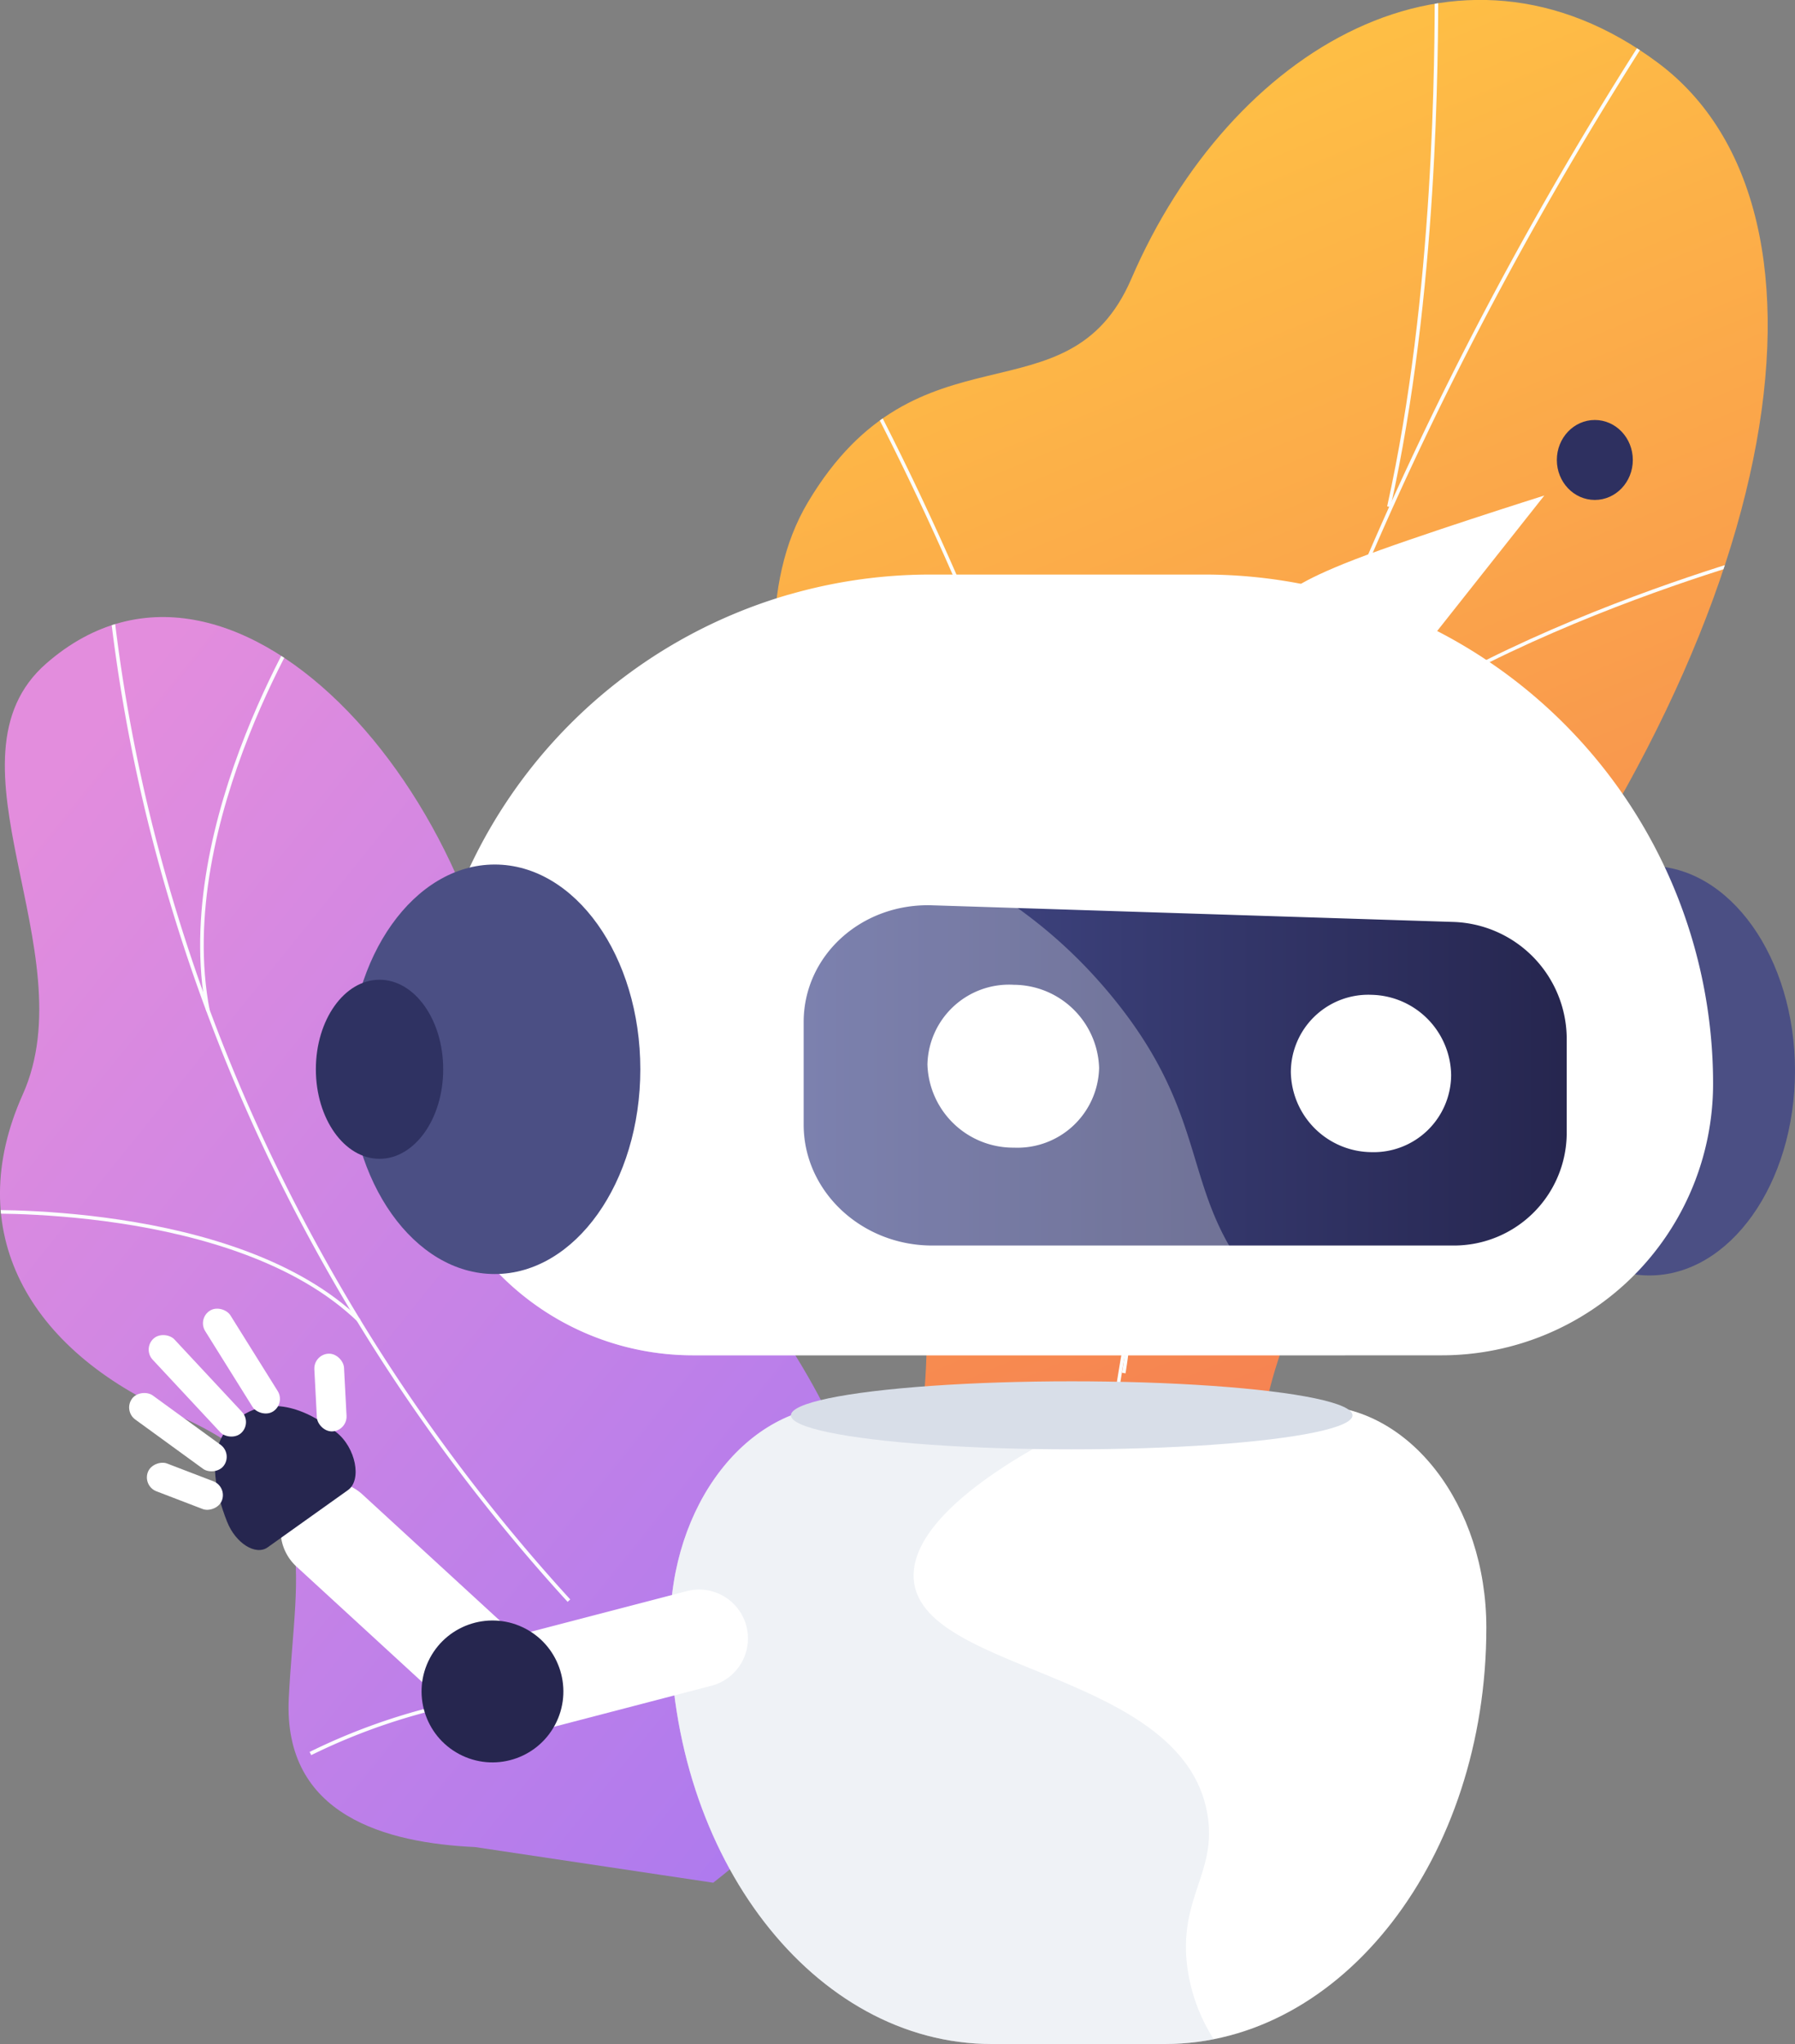 <svg xmlns="http://www.w3.org/2000/svg" xmlns:xlink="http://www.w3.org/1999/xlink" width="169.274" height="192.634" viewBox="0 0 169.274 192.634"><rect x="0" y="0" width="169.274" height="192.634" fill="#808080" stroke="none"/><defs><style>.a{fill:url(#a);}.b{fill:url(#b);}.c{clip-path:url(#d);}.d,.j{mix-blend-mode:soft-light;}.d,.j,.l{isolation:isolate;}.e{fill:#fcfdfe;}.f{clip-path:url(#f);}.g{fill:#4b4f84;}.h,.j{fill:#fff;}.i{fill:url(#g);}.j{opacity:0.3;}.k{fill:#2f3262;}.l,.m{fill:#d8dee8;}.l{opacity:0.4;mix-blend-mode:multiply;}.n{fill:url(#h);}.o{fill:url(#i);}.p{fill:#2e3060;}</style><linearGradient id="a" x1="0.365" y1="0.051" x2="0.607" y2="1.001" gradientUnits="objectBoundingBox"><stop offset="0" stop-color="#ffc444"/><stop offset="0.996" stop-color="#f36f56"/></linearGradient><linearGradient id="b" x1="0.13" y1="0.181" x2="1.162" y2="1.357" gradientUnits="objectBoundingBox"><stop offset="0.004" stop-color="#e38ddd"/><stop offset="1" stop-color="#9571f6"/></linearGradient><clipPath id="d"><path class="a" d="M723.1,610.917c1.354,3.21,3.877,7.668,6.563,12.8H672.411c8.745-16.169,20.185-32.823,11.271-64.388-4.183-14.813-17.114-41.663-7.971-57,10.416-17.469,24.536-7.23,30.5-21.06,9.317-21.615,30.729-34.49,49.679-20.333,18.7,13.972,12.185,54.183-20.949,94.408C714.438,586.9,716.034,594.154,723.1,610.917Z" transform="translate(-672.411 -455)"/></clipPath><clipPath id="f"><path class="b" d="M494.817,1212.04c.308,26.3,13,17.637,24.694,20.233,13.5,19.535,14.774,37.66-5.385,53.312l-22.462-3.361c-8.334-.386-18.114-2.934-17.562-14.032.624-12.551,3.592-20.523-10.575-26.687s-20.252-17.411-14.516-30.2c6.037-13.463-8.123-31.61,2.225-40.63C469.27,1154.952,494.5,1184.649,494.817,1212.04Z" transform="translate(-446.868 -1166.301)"/></clipPath><linearGradient id="g" y1="0.5" x2="1" y2="0.5" gradientUnits="objectBoundingBox"><stop offset="0" stop-color="#444b8c"/><stop offset="0.996" stop-color="#26264f"/></linearGradient><linearGradient id="h" x1="6.088" y1="-0.585" x2="4.971" y2="0.825" xlink:href="#g"/><linearGradient id="i" x1="33.224" y1="-21.043" x2="32.023" y2="-19.069" xlink:href="#g"/></defs><g transform="translate(0 -0.001)"><g transform="translate(0 0.001)"><g transform="translate(0 0)"><g transform="translate(72.891)"><g transform="translate(0)"><path class="a" d="M723.1,610.917c1.354,3.21,3.877,7.668,6.563,12.8H672.411c8.745-16.169,20.185-32.823,11.271-64.388-4.183-14.813-17.114-41.663-7.971-57,10.416-17.469,24.536-7.23,30.5-21.06,9.317-21.615,30.729-34.49,49.679-20.333,18.7,13.972,12.185,54.183-20.949,94.408C714.438,586.9,716.034,594.154,723.1,610.917Z" transform="translate(-672.411 -455)"/><g class="c"><g class="d" transform="translate(8.461 -13.1)"><path class="e" d="M674.723,432.111c.661-7.423,1.662-14.391,2.721-21.769l.353-2.46c.729-3.521,1.352-7.012,1.954-10.389a166.257,166.257,0,0,1,5.054-22.32c.09-.445.156-.88.225-1.342a9.464,9.464,0,0,1,1.7-4.841l.032-.065c9.737-40.071,27.9-78.8,53.993-115.124l-.27-.194c-26.107,36.343-44.288,75.1-54.037,115.2a9.908,9.908,0,0,0-1.741,4.97c-.069.457-.133.889-.217,1.308a166.322,166.322,0,0,0-5.06,22.345c-.6,3.374-1.225,6.863-1.955,10.39l-.354,2.47c-1.06,7.382-2.061,14.354-2.723,21.787Z" transform="translate(-655.53 -253.609)"/><path class="e" d="M1616.076,1106.848c3.142-19.162-3.688-43.453-9.97-60.457a275.635,275.635,0,0,0-14.526-32.625l-.292.159a275.356,275.356,0,0,1,14.507,32.586c6.268,16.965,13.083,41.195,9.952,60.284Z" transform="translate(-1591.288 -964.319)"/><path class="e" d="M1149.824,439.952c4.468-20.148,4.49-42.327,4.5-49.616,0-1.394,0-2.315.034-2.49l-.327-.059c-.035.2-.037.922-.039,2.548-.008,7.279-.03,29.432-4.49,49.544Z" transform="translate(-1100.041 -379.06)"/><path class="e" d="M666.894,1281.276c9.414-16.552,47.6-26.908,47.985-27.01l-.086-.321c-.386.1-38.706,10.5-48.188,27.167Z" transform="translate(-629.152 -1188.876)"/></g></g></g></g><g transform="translate(0 58.15)"><path class="b" d="M494.817,1212.04c.308,26.3,13,17.637,24.694,20.233,13.5,19.535,14.774,37.66-5.385,53.312l-22.462-3.361c-8.334-.386-18.114-2.934-17.562-14.032.624-12.551,3.592-20.523-10.575-26.687s-20.252-17.411-14.516-30.2c6.037-13.463-8.123-31.61,2.225-40.63C469.27,1154.952,494.5,1184.649,494.817,1212.04Z" transform="translate(-446.868 -1166.301)"/><g class="f"><g class="d" transform="translate(-2.804 -2.895)"><path class="e" d="M645.993,1217.5a172.146,172.146,0,0,1-24.15-33.886,166.767,166.767,0,0,1-15.187-38.658,157.26,157.26,0,0,1-4.059-23.129l.338-.033a156.96,156.96,0,0,0,4.05,23.079,166.4,166.4,0,0,0,15.157,38.579,171.813,171.813,0,0,0,24.1,33.819Z" transform="translate(-589.662 -1121.791)"/><path class="e" d="M895.856,2724.707l-.154-.3a58.287,58.287,0,0,1,14.627-4.926,56.819,56.819,0,0,1,7.786-1.069l.022.339a56.437,56.437,0,0,0-7.739,1.063A57.953,57.953,0,0,0,895.856,2724.707Z" transform="translate(-863.702 -2614.553)"/><path class="e" d="M440.317,2035.919c-11.6-11.22-36.29-10.194-36.537-10.181l-.016-.339c.25-.011,25.084-1.046,36.789,10.277Z" transform="translate(-403.764 -1966.593)"/><path class="e" d="M737.58,1179.825c-3.472-17.9,9.944-38.585,10.079-38.792l.284.186c-.135.206-13.475,20.778-10.03,38.541Z" transform="translate(-715.329 -1139.781)"/></g></g></g></g></g><g transform="translate(29.787 54.149)"><ellipse class="g" cx="13.731" cy="19.297" rx="13.731" ry="19.297" transform="translate(112.024 27.462)"/><path class="h" d="M951.6,1196.109H925.753a47.982,47.982,0,0,0-47.982,47.982h0a25.6,25.6,0,0,0,25.6,25.6h70.6a25.6,25.6,0,0,0,25.6-25.6h0A47.982,47.982,0,0,0,951.6,1196.109Z" transform="translate(-867.809 -1196.109)"/><path class="h" d="M1253.273,2460.2h-16.33c-16.744,0-30.318-17.566-30.318-39.236h0c0-11.563,7.243-20.937,16.178-20.937h44.61c8.935,0,16.178,9.374,16.178,20.937h0C1283.591,2442.633,1270.017,2460.2,1253.273,2460.2Z" transform="translate(-1173.211 -2321.714)"/><g transform="translate(46.001 31.167)"><path class="i" d="M1493.052,1707.324h-49.126c-6.658,0-12.12-5.1-12.12-11.4v-9.653c0-6.295,5.462-11.224,12.12-11.011l49.126,1.567a11.053,11.053,0,0,1,10.712,10.933v8.97A10.633,10.633,0,0,1,1493.052,1707.324Z" transform="translate(-1431.806 -1675.256)"/><g transform="translate(11.67 7.492)"><path class="h" d="M1627.4,1798.268a7.7,7.7,0,0,1-8.03,7.51,8.09,8.09,0,0,1-8.16-7.84,7.7,7.7,0,0,1,8.16-7.508A8.089,8.089,0,0,1,1627.4,1798.268Z" transform="translate(-1611.208 -1790.427)"/><path class="h" d="M2153.258,1812.534a7.306,7.306,0,0,1-7.5,7.261,7.671,7.671,0,0,1-7.616-7.569,7.305,7.305,0,0,1,7.616-7.259A7.676,7.676,0,0,1,2153.258,1812.534Z" transform="translate(-2103.869 -1804.019)"/></g></g><path class="j" d="M956.5,1289.927c-7.306-8.585-4.059-15.45-13.611-27.083-13.143-16.007-28.475-14.2-31.986-25.052-.973-3.008-1.085-7.137,1.525-12.845a48,48,0,0,0-34.659,46.106h0a25.6,25.6,0,0,0,25.6,25.6H964.9A29.214,29.214,0,0,1,956.5,1289.927Z" transform="translate(-867.809 -1223.071)"/><ellipse class="g" cx="13.731" cy="19.297" rx="13.731" ry="19.297" transform="translate(3.136 27.328)"/><ellipse class="k" cx="6.004" cy="8.438" rx="6.004" ry="8.438" transform="translate(0 38.186)"/><path class="l" d="M1257.294,2438.6c-2.24-13.617-27.022-13.288-27.7-22.189-.519-6.862,13.709-13.654,15.5-14.508a45.994,45.994,0,0,1,4.55-1.876H1222.8c-8.935,0-16.178,9.374-16.178,20.937h0c0,21.67,13.574,39.236,30.318,39.236h16.33a23.768,23.768,0,0,0,4.615-.451,16.647,16.647,0,0,1-2.572-7.494C1254.819,2446.221,1258.163,2443.876,1257.294,2438.6Z" transform="translate(-1173.211 -2321.714)"/><ellipse class="m" cx="26.481" cy="3.206" rx="26.481" ry="3.206" transform="translate(44.799 76.031)"/></g><g transform="translate(25.315 141.182) rotate(-17)"><path class="h" d="M25.748,5.675a4.608,4.608,0,0,1-4.8,4.411L0,9.207.386,0,21.337.879A4.608,4.608,0,0,1,25.748,5.675Z" transform="translate(13.824 19.045)"/><path class="h" d="M2.274.636A4.607,4.607,0,0,1,8.581,2.274L19.206,20.351l-7.944,4.67L.636,6.943A4.608,4.608,0,0,1,2.274.636Z"/><ellipse class="n" cx="6.686" cy="6.686" rx="6.686" ry="6.686" transform="translate(5.419 23.608) rotate(-45)"/></g><path class="o" d="M11.84,9.855,3.02,12.8C1.71,13.236.245,11.557.068,9.381-.191,6.193.165,2.1,3.316.616c3.986-1.877,7.089.875,9.06,3.694C13.714,6.222,13.4,9.333,11.84,9.855Z" transform="translate(18.61 134.471) rotate(-17)"/><path class="h" d="M628.06,580.3c5.565-2.151,17.9-6.036,17.9-6.036l-10.729,13.556-13.462-4.343S622.494,582.449,628.06,580.3Z" transform="translate(-500.325 -527.564)"/><ellipse class="p" cx="3.582" cy="3.768" rx="3.582" ry="3.768" transform="translate(146.815 39.582)"/><rect class="h" width="2.803" height="10.711" rx="1.402" transform="matrix(0.588, -0.809, 0.809, 0.588, 11.622, 132.958)"/><rect class="h" width="2.803" height="7.475" rx="1.402" transform="matrix(0.358, -0.934, 0.934, 0.358, 13.443, 140.044)"/><rect class="h" width="2.803" height="7.333" rx="1.402" transform="translate(32.753 134.827) rotate(177)"/><rect class="h" width="2.803" height="12.146" rx="1.402" transform="translate(13.443 127.121) rotate(-43)"/><rect class="h" width="2.803" height="11.212" rx="1.402" transform="translate(18.61 124.263) rotate(-32)"/></g></svg>
